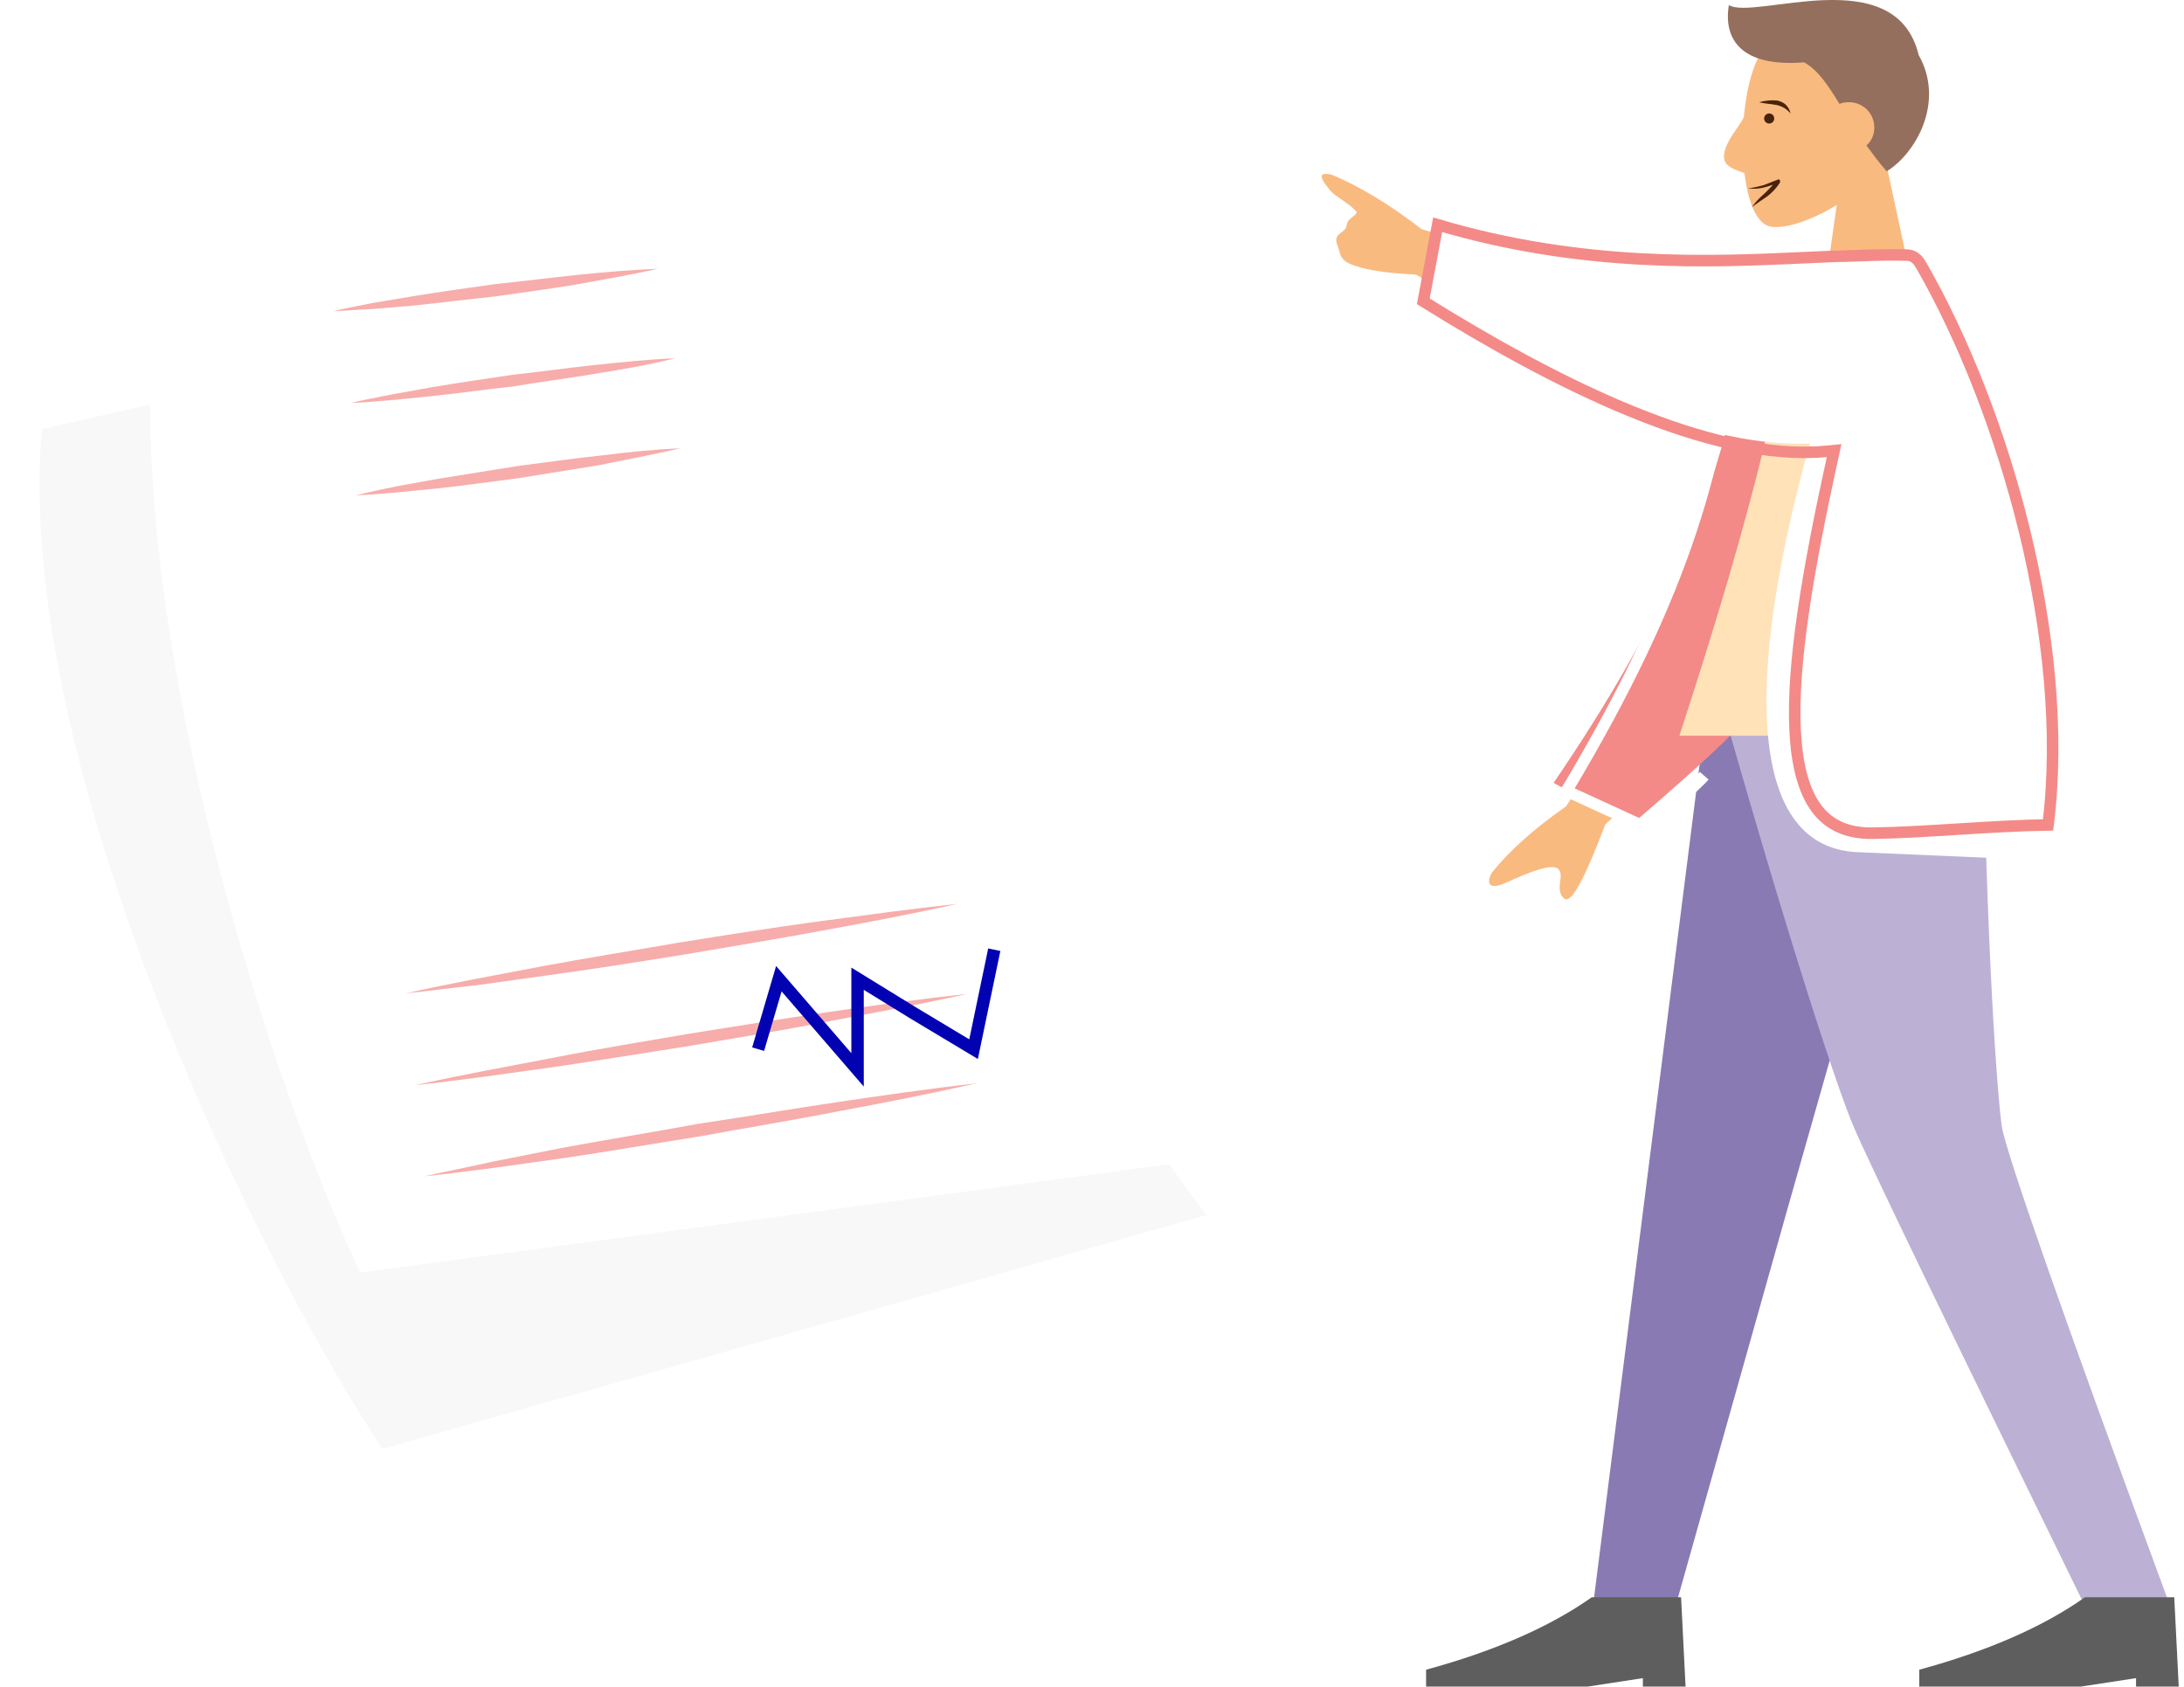 <svg fill="none" height="200" viewBox="0 0 259 200" width="259" xmlns="http://www.w3.org/2000/svg" xmlns:xlink="http://www.w3.org/1999/xlink"><filter id="a" color-interpolation-filters="sRGB" filterUnits="userSpaceOnUse" height="150.719" width="146.64" x=".559" y="25.243"><feFlood flood-opacity="0" result="BackgroundImageFix"/><feColorMatrix in="SourceAlpha" result="hardAlpha" type="matrix" values="0 0 0 0 0 0 0 0 0 0 0 0 0 0 0 0 0 0 127 0"/><feOffset/><feGaussianBlur stdDeviation="2.068"/><feComposite in2="hardAlpha" operator="out"/><feColorMatrix type="matrix" values="0 0 0 0 0 0 0 0 0 0 0 0 0 0 0 0 0 0 0.25 0"/><feBlend in2="BackgroundImageFix" mode="normal" result="effect1_dropShadow_25627_345929"/><feBlend in="SourceGraphic" in2="effect1_dropShadow_25627_345929" mode="normal" result="shape"/></filter><filter id="b" color-interpolation-filters="sRGB" filterUnits="userSpaceOnUse" height="141.543" width="133.867" x="13.652" y="13.492"><feFlood flood-opacity="0" result="BackgroundImageFix"/><feColorMatrix in="SourceAlpha" result="hardAlpha" type="matrix" values="0 0 0 0 0 0 0 0 0 0 0 0 0 0 0 0 0 0 127 0"/><feOffset/><feGaussianBlur stdDeviation="2.068"/><feComposite in2="hardAlpha" operator="out"/><feColorMatrix type="matrix" values="0 0 0 0 0 0 0 0 0 0 0 0 0 0 0 0 0 0 0.25 0"/><feBlend in2="BackgroundImageFix" mode="normal" result="effect1_dropShadow_25627_345929"/><feBlend in="SourceGraphic" in2="effect1_dropShadow_25627_345929" mode="normal" result="shape"/></filter><path d="m230.141 79.52-18.249 64.135-13.32 47.286h-9.723l14.119-111.421z" fill="#897ab4"/><path d="m235.071 79.52c.4 33.033 1.865 51.083 2.331 54.08.467 2.997 7.127 22.111 20.114 57.276h-10.057c-16.517-33.766-25.774-52.881-27.639-57.276-1.931-4.462-7.859-22.444-16.783-54.08z" fill="#bcb1d4"/><path d="m258.375 200-.533-10.59h-10.589c-4.995 3.53-11.589 6.394-19.647 8.592v1.998h19.181l6.526-.999v.999z" fill="#5e5e5e"/><path d="m199.891 200-.533-10.59h-10.59c-4.995 3.53-11.588 6.394-19.647 8.592v1.998h19.181l6.527-.999v.999z" fill="#5e5e5e"/><path d="m223.679 19.38c2.331-2.731 3.863-6.061 3.663-9.79-.732-10.789-15.784-8.392-18.714-2.997-2.931 5.461-2.598 19.247 1.198 20.246 1.532.4 4.729-.533 7.992-2.531l-2.064 14.519h12.121z" fill="#f9ba80"/><path d="m213.948 7.392c1.665.932 2.798 2.664 4.196 4.928.333-.133.733-.2 1.132-.2 1.665 0 2.997 1.332 2.997 2.997 0 .866-.333 1.598-.932 2.131.733.999 1.465 1.998 2.398 3.064 3.33-1.998 6.993-8.125 3.796-13.786-2.731-11.322-19.514-4.063-22.511-5.927-.666 4.063 1.465 7.393 8.924 6.793z" fill="#946f5d"/><path d="m196.826 79.053-11.123 16.583c-3.729 2.597-6.66 5.195-8.791 7.859-.466.799-.799 2.331 1.798 1.132 2.598-1.199 5.462-2.331 6.128-1.532.732.799-.533 2.464.666 3.463.799.666 2.397-2.264 4.861-8.791l12.721-11.588zm-8.059-45.821-20.18-6.061c-3.796-2.93-7.326-5.062-10.656-6.46-.999-.2-2.065-.266-.067 1.998.533.599 2.398 1.598 2.997 2.398.134.2-.466.599-.532.666-.467.4-.533.466-.666 1.066-.067.466-.6.666-.933.999-.599.666 0 1.332.133 2.065.267 1.265 1.532 1.532 2.664 1.865 2.065.533 4.263.666 6.394.799l15.718 9.257z" fill="#f9ba80"/><path d="m206.95 39.76c-2.531 18.382-10.057 34.499-22.711 53.08l9.258 4.928c16.583-14.252 25.108-22.378 24.708-38.628-.066-4.063-3.529-15.984-5.061-22.378z" fill="#f38a87"/><path d="m217.701 58.16c-.305-4.052-4.46-15.75-6.363-22.043l-6.008 3.354c-1.45 18.498-8.02 35.028-19.564 54.319l9.53 4.378c1.872-1.602 5.856-5.079 6.814-6.173" stroke="#fff" stroke-width="1.368"/><path d="m237.984 87.245h-38.827c8.791-26.84 13.253-45.221 13.453-55.212 0-.533.932-1.399 1.398-1.265 3.064.866 6.327.533 9.791-.932 9.19 14.719 12.387 32.967 14.185 57.409z" fill="#ffe2b8"/><path d="m222.204 29.897c-11.322-.423-29.782.881-50.704-6.817l-2.554 10.347c15.55 10.997 31.403 19.698 45.687 19.163-7.315 26.167-7.985 47.87 5.639 48.461 6.507.282 13.557.588 21.08.914 4.298-22.359-3.096-53.85-10.616-69.932-.312-.625-.872-1.804-2.431-1.871-1.285-.124-3.387-.215-6.101-.265.003-.068.003-.068 0 0z" fill="#fff"/><path d="m220.056 30.326-.701.027v-.011c-1.658.043-3.467.126-5.413.216-10.932.503-26.199 1.206-43.452-3.906l-1.703 9.076c7.802 4.861 16.277 9.601 24.512 12.984 8.388 3.446 16.454 5.455 23.275 4.812l.933-.088-.201.916c-2.86 13.036-4.821 24.314-4.422 32.296.199 3.993.986 7.059 2.457 9.102 1.437 1.996 3.583 3.094 6.738 3.052 3.064-.041 6.412-.249 9.903-.466l.387-.024c3.431-.213 6.99-.429 10.512-.493 2.727-21.87-5.259-49.281-14.964-66.216-.354-.617-.789-1.369-1.885-1.355l-.018 0-.018-.001c-1.238-.049-3.28-.022-5.94.08z" stroke="#f38a87" stroke-width="1.368"/><path d="m207.285 12.586c-.4 1.798-1.732 2.93-2.465 4.529-1.198 2.731.666 2.797 2.664 3.663" fill="#f9ba80"/><path d="m208.614 12.12c.733.2 1.465.2 2.065.333.666.133 1.199.466 1.665.999-.067-.333-.267-.733-.533-.999s-.666-.466-1.066-.533c-.732-.067-1.398 0-2.131.2z" fill="#49230a"/><path d="m207.286 22.311c.599.133 1.265.067 1.864-.067.6-.133 1.199-.4 1.732-.533l-.266-.333c-.333.599-.866 1.066-1.399 1.598-.533.466-1.066.999-1.465 1.598.599-.466 1.199-.866 1.798-1.265.599-.466 1.132-.999 1.532-1.665.066-.133 0-.266-.067-.333-.066-.067-.133-.067-.2 0-.599.2-1.132.466-1.731.666-.6.133-1.199.333-1.798.333z" fill="#49230a"/><path d="m209.807 14.651c-.331 0-.6-.268-.6-.599 0-.331.269-.599.6-.599s.599.268.599.599c0 .331-.268.599-.599.599z" fill="#49230a"/><g filter="url(#a)"><path d="m99.262 29.38-94.301 21.51c-3.382 40.026 26.063 99.372 40.402 120.936l97.699-27.731c-36.894-49.102-44.572-96.936-43.8-114.715z" fill="#f8f8f8"/></g><g filter="url(#b)"><path d="m116.441 17.629-96.408 7.798c-9.074 39.13 11.579 102.079 22.684 125.472l100.662-13.469c-29.49-53.875-30.246-102.315-26.938-119.801z" fill="#fff"/></g><g fill="#f7adab"><path d="m113.555 107.179c-5.51.604-10.952 1.343-16.462 2.082-5.442.739-10.952 1.613-16.395 2.486-5.442.941-10.885 1.814-16.327 2.822l-8.13 1.545c-2.688.537-5.442 1.075-8.13 1.679 2.755-.268 5.51-.671 8.264-.94l8.197-1.142c5.442-.739 10.952-1.613 16.395-2.486 5.442-.94 10.885-1.814 16.327-2.822 5.442-1.007 10.884-2.015 16.26-3.224z"/><path d="m114.695 117.86c-5.509.605-10.952 1.344-16.461 2.15-5.442.806-10.952 1.68-16.394 2.553-5.442.941-10.885 1.814-16.327 2.889l-8.13 1.545c-2.688.538-5.442 1.075-8.13 1.68 2.755-.269 5.51-.672 8.264-1.008l8.197-1.142c5.442-.806 10.952-1.68 16.394-2.553 5.442-.941 10.885-1.814 16.327-2.889 5.375-1.008 10.818-2.015 16.26-3.225z"/><path d="m115.773 128.475c-5.509.604-10.952 1.41-16.461 2.217-5.442.806-10.885 1.746-16.395 2.552-5.442 1.008-10.885 1.882-16.327 2.889l-8.13 1.613c-2.688.604-5.443 1.142-8.13 1.746 2.755-.268 5.51-.671 8.264-1.007l8.197-1.142c5.442-.807 10.885-1.747 16.395-2.621 5.442-1.007 10.885-1.881 16.327-2.955 5.443-1.008 10.885-2.083 16.26-3.292z"/><path d="m78.016 31.868c-3.158.134-6.383.403-9.608.739-3.225.336-6.383.739-9.608 1.075-3.225.47-6.383.873-9.608 1.411l-4.838.806c-1.613.336-3.225.605-4.838 1.008 1.613-.067 3.158-.202 4.77-.269l4.771-.403c3.225-.336 6.383-.739 9.608-1.075 3.225-.47 6.383-.873 9.608-1.411 3.292-.605 6.518-1.142 9.743-1.881z"/><path d="m80.094 42.482c-3.158.134-6.383.47-9.608.806-3.225.336-6.383.806-9.608 1.142-3.225.47-6.383.941-9.608 1.478l-4.838.873c-1.613.336-3.225.605-4.838 1.008 1.613-.067 3.225-.202 4.771-.336l4.77-.47c3.225-.336 6.383-.806 9.608-1.142 3.225-.537 6.383-.941 9.608-1.478 3.292-.537 6.518-1.075 9.743-1.881z"/><path d="m80.703 53.164c-3.225.134-6.383.47-9.608.873-3.225.336-6.383.806-9.608 1.209-3.225.537-6.383 1.008-9.608 1.545l-4.838.873c-1.613.336-3.225.672-4.838 1.075 1.613-.067 3.225-.202 4.77-.336l4.771-.47c3.225-.336 6.383-.806 9.608-1.209 3.225-.537 6.383-1.008 9.608-1.545 3.292-.672 6.518-1.276 9.743-2.015z"/></g><path d="m89.906 124.413 2.457-8.353 9.335 10.809v-10.809l6.387 3.931 7.37 4.422 2.456-11.792" stroke="#0202b2" stroke-width="1.474"/></svg>